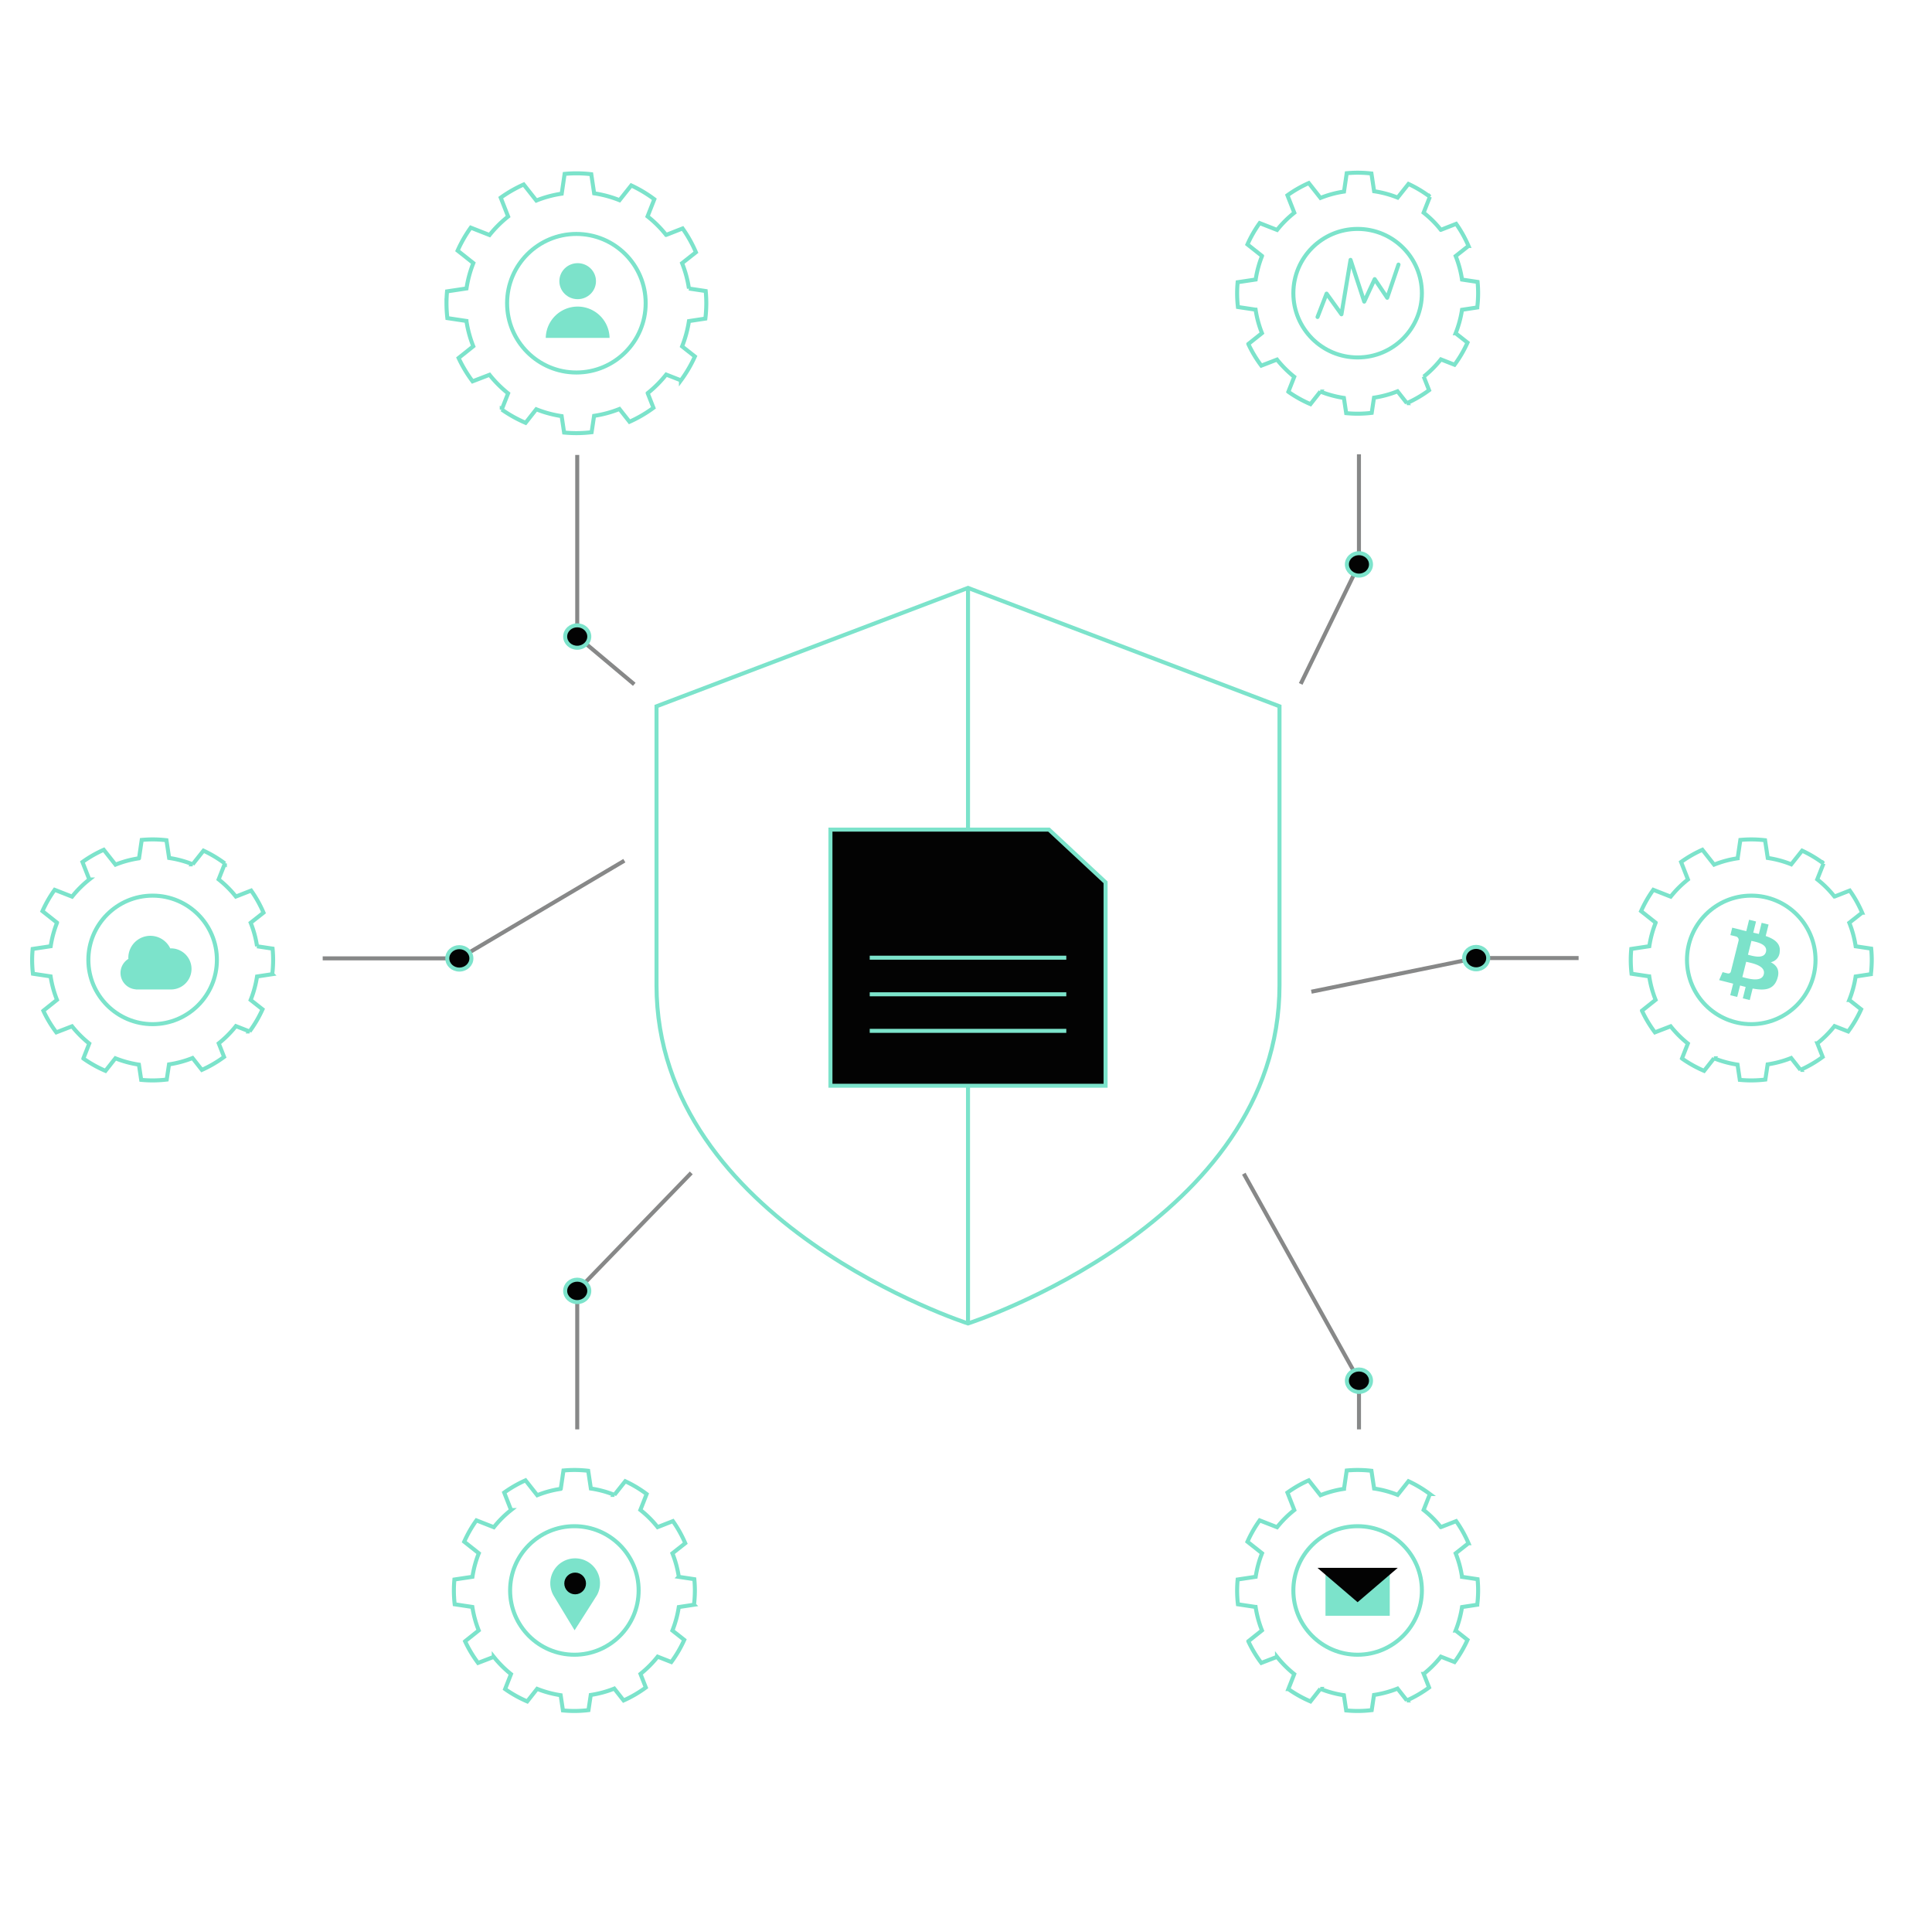 <svg id="Features-graph_2-Quantifiatly-Secure" xmlns="http://www.w3.org/2000/svg" width="481" height="480" viewBox="0 0 481 480">
  <g id="_2-Quantifiatly_Secure_1" data-name="2-Quantifiatly Secure_1" transform="translate(1 15.234)">
    <rect id="Rectangle_1221" data-name="Rectangle 1221" width="480" height="447" transform="translate(0 -0.234)" fill="none"/>
    <path id="Trazado_145736" data-name="Trazado 145736" d="M337.29,71.49H142.71L45.44,228.333l97.27,156.843H337.29l97.28-156.843Z" transform="translate(0 -4.95)" fill="none"/>
    <path id="Trazado_145737" data-name="Trazado 145737" d="M142.71,105.33v45.2l14.2,11.914" transform="translate(0 -7.293)" fill="none" stroke="#878888" stroke-miterlimit="10" stroke-width="1"/>
    <path id="Trazado_145738" data-name="Trazado 145738" d="M337.33,105.15v27.392l-14.5,29.784" transform="translate(0 -7.28)" fill="none" stroke="#878888" stroke-miterlimit="10" stroke-width="1"/>
    <path id="Trazado_145739" data-name="Trazado 145739" d="M142.71,361.25V326.718L171.1,297.39" transform="translate(0 -20.591)" fill="none" stroke="#878888" stroke-miterlimit="10" stroke-width="1"/>
    <path id="Trazado_145740" data-name="Trazado 145740" d="M337.34,361.264V349.071L308.66,297.6" transform="translate(0 -20.605)" fill="none" stroke="#878888" stroke-miterlimit="10" stroke-width="1"/>
    <path id="Trazado_145741" data-name="Trazado 145741" d="M79.34,238.191h34l41.1-24.321" transform="translate(0 -14.808)" fill="none" stroke="#878888" stroke-miterlimit="10" stroke-width="1"/>
    <ellipse id="Elipse_20" data-name="Elipse 20" cx="3" cy="2.792" rx="3" ry="2.792" transform="translate(139.71 140.461)" fill="#030303" stroke="#7ce3cb" stroke-miterlimit="10" stroke-width="1"/>
    <ellipse id="Elipse_21" data-name="Elipse 21" cx="3" cy="2.792" rx="3" ry="2.792" transform="translate(110.36 220.591)" fill="#030303" stroke="#7ce3cb" stroke-miterlimit="10" stroke-width="1"/>
    <path id="Trazado_145742" data-name="Trazado 145742" d="M392.017,239.92H366.48l-41,8.377" transform="translate(0 -16.612)" fill="none" stroke="#878888" stroke-miterlimit="10" stroke-width="1"/>
    <ellipse id="Elipse_22" data-name="Elipse 22" cx="3" cy="2.792" rx="3" ry="2.792" transform="translate(363.51 220.525)" fill="#030303" stroke="#7ce3cb" stroke-miterlimit="10" stroke-width="1"/>
    <ellipse id="Elipse_23" data-name="Elipse 23" cx="3" cy="2.792" rx="3" ry="2.792" transform="translate(334.33 122.498)" fill="#030303" stroke="#7ce3cb" stroke-miterlimit="10" stroke-width="1"/>
    <ellipse id="Elipse_24" data-name="Elipse 24" cx="3" cy="2.792" rx="3" ry="2.792" transform="translate(139.71 303.382)" fill="#030303" stroke="#7ce3cb" stroke-miterlimit="10" stroke-width="1"/>
    <ellipse id="Elipse_25" data-name="Elipse 25" cx="3" cy="2.792" rx="3" ry="2.792" transform="translate(334.33 325.748)" fill="#030303" stroke="#7ce3cb" stroke-miterlimit="10" stroke-width="1"/>
    <rect id="Rectángulo_1173" data-name="Rectángulo 1173" width="18" height="16.754" transform="translate(174 243.571)" fill="none"/>
    <rect id="Rectángulo_1174" data-name="Rectángulo 1174" width="18" height="16.754" transform="translate(196.8 243.571)" fill="none"/>
    <rect id="Rectángulo_1175" data-name="Rectángulo 1175" width="18" height="16.754" transform="translate(219.6 243.571)" fill="none"/>
    <rect id="Rectángulo_1176" data-name="Rectángulo 1176" width="18" height="16.754" transform="translate(242.4 243.571)" fill="none"/>
    <rect id="Rectángulo_1177" data-name="Rectángulo 1177" width="18" height="16.754" transform="translate(265.2 243.571)" fill="none"/>
    <rect id="Rectángulo_1178" data-name="Rectángulo 1178" width="18" height="16.754" transform="translate(288 243.571)" fill="none"/>
    <rect id="Rectángulo_1181" data-name="Rectángulo 1181" width="480" height="447" transform="translate(0 -0.234)" fill="none"/>
    <path id="Path_146374" data-name="Path 146374" d="M240,140.9l-77.55,29.477v69.435c0,59.262,77.55,84.225,77.55,84.225s77.55-24.963,77.55-84.225V170.377Z" transform="translate(0 -9.756)" fill="none" stroke="#7ce3cb" stroke-miterlimit="10" stroke-width="1"/>
    <line id="Line_44" data-name="Line 44" y2="183.137" transform="translate(240 131.144)" fill="none" stroke="#7ce3cb" stroke-miterlimit="10" stroke-width="1"/>
    <g id="icon-dapp" transform="translate(205.75 191.327)">
      <g id="data">
        <path id="Path_146375" data-name="Path 146375" d="M274.25,269.327h-68.5V205.56h54.41l14.09,13.124Z" transform="translate(-205.75 -205.56)" fill="#030303" stroke="#7ce3cb" stroke-miterlimit="10" stroke-width="1"/>
        <line id="Line_45" data-name="Line 45" x2="48.94" transform="translate(9.78 31.888)" fill="none" stroke="#7ce3cb" stroke-miterlimit="10" stroke-width="1"/>
        <line id="Line_46" data-name="Line 46" x2="48.94" transform="translate(9.78 41)" fill="none" stroke="#7ce3cb" stroke-miterlimit="10" stroke-width="1"/>
        <line id="Line_47" data-name="Line 47" x2="48.94" transform="translate(9.78 50.103)" fill="none" stroke="#7ce3cb" stroke-miterlimit="10" stroke-width="1"/>
      </g>
    </g>
    <g id="elementos_principales" data-name="elementos principales" transform="translate(5 26.061)">
      <g id="icon-api" transform="translate(300 -0.295)">
        <rect id="cell" width="64" height="64" transform="translate(0)" fill="none"/>
        <g id="icon-api_small">
          <rect id="cell-2" data-name="cell" width="64" height="64" fill="none"/>
          <g id="icon-api-2" data-name="icon-api" transform="translate(2 1.998)">
            <circle id="Elipse_66-2" data-name="Elipse 66-2" cx="16" cy="16" r="16" transform="translate(14 13.999)" fill="none" stroke="#7ce3cb" stroke-miterlimit="10" stroke-width="1"/>
            <path id="Path_146373" data-name="Path 146373" d="M359.217,71.238l3.79-.576a30.212,30.212,0,0,0,.217-3.554c0-.947-.049-1.883-.135-2.807l-3.871-.582a26.393,26.393,0,0,0-1.583-5.857l3.193-2.517a29.921,29.921,0,0,0-3.076-5.5l-3.807,1.492a25.491,25.491,0,0,0-4.29-4.274l1.562-3.962a30.01,30.01,0,0,0-5.33-3.19l-2.7,3.4a25.791,25.791,0,0,0-5.857-1.583l-.665-4.419a30.4,30.4,0,0,0-3.439-.2c-.916,0-1.822.048-2.718.128l-.672,4.572a25.8,25.8,0,0,0-5.858,1.583l-2.919-3.7a29.925,29.925,0,0,0-5.305,3.041l1.707,4.351a26.689,26.689,0,0,0-4.29,4.274l-4.335-1.7a29.952,29.952,0,0,0-3.039,5.307l3.632,2.881a26.314,26.314,0,0,0-1.583,5.858l-4.491.675c-.082.9-.13,1.813-.13,2.735a30.187,30.187,0,0,0,.2,3.438l4.4.66a26.35,26.35,0,0,0,1.583,5.842l-3.392,2.706a30,30,0,0,0,3.229,5.387l3.909-1.507a27.485,27.485,0,0,0,4.29,4.29l-1.464,3.728a29.93,29.93,0,0,0,5.506,3.073l2.464-3.128a26.36,26.36,0,0,0,5.858,1.583l.57,3.791c.936.087,1.882.137,2.841.137a30.076,30.076,0,0,0,3.514-.212l.569-3.779a26.389,26.389,0,0,0,5.857-1.583l2.325,2.951a29.964,29.964,0,0,0,5.527-3.224l-1.33-3.384a26.731,26.731,0,0,0,4.275-4.29l3.4,1.334a29.935,29.935,0,0,0,3.224-5.514l-2.951-2.326A26.936,26.936,0,0,0,359.217,71.238Z" transform="translate(-303.224 -37.108)" fill="none" stroke="#7ce3cb" stroke-width="1"/>
            <g id="icon_data" transform="translate(14 14)">
              <g id="icon-cryptomarket_solid">
                <path id="icon-cryptomarket" d="M66.485,95.189l2.252-5.816,3.7,5.145L74.7,80.963l3.409,10.4,2.6-5.6,3.123,4.645,2.806-8.266" transform="translate(-60.463 -73.262)" fill="none" stroke="#7ce3cb" stroke-linecap="round" stroke-linejoin="round" stroke-width="1"/>
                <rect id="cell-3" data-name="cell" width="32" height="32" fill="none"/>
              </g>
            </g>
          </g>
        </g>
      </g>
      <g id="icon-api-3" data-name="icon-api" transform="translate(300 322.705)">
        <rect id="cell-4" data-name="cell" width="64" height="64" transform="translate(0)" fill="none"/>
        <g id="icon-api_small-2" data-name="icon-api_small">
          <rect id="cell-5" data-name="cell" width="64" height="64" fill="none"/>
          <g id="icon-api-4" data-name="icon-api" transform="translate(2 1.998)">
            <circle id="Elipse_66-2-2" data-name="Elipse 66-2" cx="16" cy="16" r="16" transform="translate(14 13.999)" fill="none" stroke="#7ce3cb" stroke-miterlimit="10" stroke-width="1"/>
            <path id="Path_146373-2" data-name="Path 146373" d="M359.217,71.238l3.79-.576a30.212,30.212,0,0,0,.217-3.554c0-.947-.049-1.883-.135-2.807l-3.871-.582a26.393,26.393,0,0,0-1.583-5.857l3.193-2.517a29.921,29.921,0,0,0-3.076-5.5l-3.807,1.492a25.491,25.491,0,0,0-4.29-4.274l1.562-3.962a30.01,30.01,0,0,0-5.33-3.19l-2.7,3.4a25.791,25.791,0,0,0-5.857-1.583l-.665-4.419a30.4,30.4,0,0,0-3.439-.2c-.916,0-1.822.048-2.718.128l-.672,4.572a25.8,25.8,0,0,0-5.858,1.583l-2.919-3.7a29.925,29.925,0,0,0-5.305,3.041l1.707,4.351a26.689,26.689,0,0,0-4.29,4.274l-4.335-1.7a29.952,29.952,0,0,0-3.039,5.307l3.632,2.881a26.314,26.314,0,0,0-1.583,5.858l-4.491.675c-.082.9-.13,1.813-.13,2.735a30.187,30.187,0,0,0,.2,3.438l4.4.66a26.35,26.35,0,0,0,1.583,5.842l-3.392,2.706a30,30,0,0,0,3.229,5.387l3.909-1.507a27.485,27.485,0,0,0,4.29,4.29l-1.464,3.728a29.93,29.93,0,0,0,5.506,3.073l2.464-3.128a26.36,26.36,0,0,0,5.858,1.583l.57,3.791c.936.087,1.882.137,2.841.137a30.076,30.076,0,0,0,3.514-.212l.569-3.779a26.389,26.389,0,0,0,5.857-1.583l2.325,2.951a29.964,29.964,0,0,0,5.527-3.224l-1.33-3.384a26.731,26.731,0,0,0,4.275-4.29l3.4,1.334a29.935,29.935,0,0,0,3.224-5.514l-2.951-2.326A26.936,26.936,0,0,0,359.217,71.238Z" transform="translate(-303.224 -37.108)" fill="none" stroke="#7ce3cb" stroke-width="1"/>
            <g id="icon_data-2" data-name="icon_data" transform="translate(14 14.002)">
              <g id="icon-email-validation_solid">
                <rect id="cell-6" data-name="cell" width="32" height="32" fill="none"/>
                <g id="Group_2557" data-name="Group 2557" transform="translate(6 10.364)">
                  <rect id="Rectangle_1203" data-name="Rectangle 1203" width="16" height="10.295" transform="translate(2 1.638)" fill="#7ce3cb"/>
                  <path id="Path_146328" data-name="Path 146328" d="M135.5,163.887h-20l10,8.559Z" transform="translate(-115.504 -163.887)" fill="#030303"/>
                </g>
              </g>
            </g>
          </g>
        </g>
      </g>
      <g id="icon-api-5" data-name="icon-api" transform="translate(398 165.705)">
        <rect id="cell-7" data-name="cell" width="64" height="64" transform="translate(0)" fill="none"/>
        <g id="icon-api_small-3" data-name="icon-api_small">
          <rect id="cell-8" data-name="cell" width="64" height="64" fill="none"/>
          <g id="icon-api-6" data-name="icon-api" transform="translate(2 1.998)">
            <circle id="Elipse_66-2-3" data-name="Elipse 66-2" cx="16" cy="16" r="16" transform="translate(14 13.999)" fill="none" stroke="#7ce3cb" stroke-miterlimit="10" stroke-width="1"/>
            <path id="Path_146373-3" data-name="Path 146373" d="M359.217,71.238l3.79-.576a30.212,30.212,0,0,0,.217-3.554c0-.947-.049-1.883-.135-2.807l-3.871-.582a26.393,26.393,0,0,0-1.583-5.857l3.193-2.517a29.921,29.921,0,0,0-3.076-5.5l-3.807,1.492a25.491,25.491,0,0,0-4.29-4.274l1.562-3.962a30.01,30.01,0,0,0-5.33-3.19l-2.7,3.4a25.791,25.791,0,0,0-5.857-1.583l-.665-4.419a30.4,30.4,0,0,0-3.439-.2c-.916,0-1.822.048-2.718.128l-.672,4.572a25.8,25.8,0,0,0-5.858,1.583l-2.919-3.7a29.925,29.925,0,0,0-5.305,3.041l1.707,4.351a26.689,26.689,0,0,0-4.29,4.274l-4.335-1.7a29.952,29.952,0,0,0-3.039,5.307l3.632,2.881a26.314,26.314,0,0,0-1.583,5.858l-4.491.675c-.082.9-.13,1.813-.13,2.735a30.187,30.187,0,0,0,.2,3.438l4.4.66a26.35,26.35,0,0,0,1.583,5.842l-3.392,2.706a30,30,0,0,0,3.229,5.387l3.909-1.507a27.485,27.485,0,0,0,4.29,4.29l-1.464,3.728a29.93,29.93,0,0,0,5.506,3.073l2.464-3.128a26.36,26.36,0,0,0,5.858,1.583l.57,3.791c.936.087,1.882.137,2.841.137a30.076,30.076,0,0,0,3.514-.212l.569-3.779a26.389,26.389,0,0,0,5.857-1.583l2.325,2.951a29.964,29.964,0,0,0,5.527-3.224l-1.33-3.384a26.731,26.731,0,0,0,4.275-4.29l3.4,1.334a29.935,29.935,0,0,0,3.224-5.514l-2.951-2.326A26.936,26.936,0,0,0,359.217,71.238Z" transform="translate(-303.224 -37.108)" fill="none" stroke="#7ce3cb" stroke-width="1"/>
            <g id="icon_data-3" data-name="icon_data" transform="translate(13.999 14)">
              <g id="icon-bitcoin_solid">
                <path id="icon-bitcoin" d="M82.52,128.148c.308-2.1-1.283-3.233-3.479-3.985l.716-2.851-1.728-.432-.691,2.776c-.457-.111-.925-.222-1.394-.321l.691-2.789-1.727-.432-.7,2.838q-.574-.13-1.111-.259v-.012l-2.393-.592-.456,1.851s1.283.3,1.258.308a.916.916,0,0,1,.8,1.012l-1.949,7.8a.631.631,0,0,1-.79.407c.012.024-1.259-.309-1.259-.309l-.864,1.987,2.258.567c.419.111.826.21,1.234.322l-.716,2.875,1.727.432.716-2.851c.469.124.938.247,1.382.358l-.7,2.837,1.727.432.716-2.875c2.961.555,5.182.333,6.107-2.344.753-2.146-.037-3.393-1.591-4.207a2.753,2.753,0,0,0,2.221-2.542ZM78.56,133.7c-.531,2.147-4.158.987-5.33.691l.95-3.813c1.172.3,4.948.876,4.38,3.121Zm.543-5.589c-.494,1.962-3.5.963-4.479.716l.864-3.454c.975.246,4.121.7,3.615,2.739Z" transform="translate(-59.442 -114.114)" fill="#7ce2ca"/>
                <rect id="cell-9" data-name="cell" width="32" height="32" fill="none"/>
              </g>
            </g>
          </g>
        </g>
      </g>
      <g id="icon-api-7" data-name="icon-api" transform="translate(103 -0.295)">
        <rect id="cell-10" data-name="cell" width="69" height="68.999" transform="translate(0)" fill="none"/>
        <g id="icon-api_small-4" data-name="icon-api_small">
          <rect id="cell-11" data-name="cell" width="69" height="69" fill="none"/>
          <g id="icon-api-8" data-name="icon-api" transform="translate(2.156 2.154)">
            <circle id="Elipse_66-2-4" data-name="Elipse 66-2" cx="17.25" cy="17.25" r="17.25" transform="translate(15.094 15.093)" fill="none" stroke="#7ce3cb" stroke-miterlimit="10" stroke-width="1"/>
            <path id="Path_146373-4" data-name="Path 146373" d="M363.591,73.9l4.086-.621a32.574,32.574,0,0,0,.234-3.832c0-1.021-.053-2.03-.146-3.027l-4.174-.628a28.456,28.456,0,0,0-1.707-6.315l3.443-2.714a32.256,32.256,0,0,0-3.316-5.928l-4.1,1.609a27.486,27.486,0,0,0-4.625-4.608l1.684-4.272a32.353,32.353,0,0,0-5.746-3.439L346.307,43.8a27.8,27.8,0,0,0-6.315-1.707l-.717-4.764a32.779,32.779,0,0,0-3.707-.218c-.988,0-1.965.052-2.93.138l-.724,4.929a27.812,27.812,0,0,0-6.316,1.707l-3.147-3.993a32.262,32.262,0,0,0-5.72,3.279l1.84,4.691a28.774,28.774,0,0,0-4.625,4.608l-4.674-1.836A32.291,32.291,0,0,0,306,56.352l3.916,3.106a28.372,28.372,0,0,0-1.707,6.316l-4.841.728c-.088.972-.14,1.954-.14,2.949a32.545,32.545,0,0,0,.218,3.706l4.747.712a28.408,28.408,0,0,0,1.707,6.3l-3.657,2.918a32.341,32.341,0,0,0,3.482,5.808l4.215-1.624a29.63,29.63,0,0,0,4.625,4.625l-1.579,4.019a32.267,32.267,0,0,0,5.937,3.313l2.657-3.373a28.421,28.421,0,0,0,6.316,1.707l.614,4.087c1.009.094,2.029.148,3.063.148a32.427,32.427,0,0,0,3.788-.229l.613-4.074a28.451,28.451,0,0,0,6.315-1.707l2.507,3.181a32.3,32.3,0,0,0,5.958-3.476l-1.434-3.649a28.817,28.817,0,0,0,4.609-4.625l3.666,1.438a32.272,32.272,0,0,0,3.476-5.945L361.885,80.2A29.04,29.04,0,0,0,363.591,73.9Z" transform="translate(-303.224 -37.108)" fill="none" stroke="#7ce3cb" stroke-width="1"/>
            <g id="icon_data-4" data-name="icon_data" transform="translate(15.093 15.096)">
              <g id="icon-population-data_solid">
                <g id="Group_2560" data-name="Group 2560" transform="translate(9.626 7.273)">
                  <path id="Path_146331" data-name="Path 146331" d="M67.74,184.143a7.945,7.945,0,0,1,15.887,0Z" transform="translate(-67.74 -165.541)" fill="#7ce3cb"/>
                  <ellipse id="Ellipse_87" data-name="Ellipse 87" cx="4.558" cy="4.483" rx="4.558" ry="4.483" transform="translate(3.386)" fill="#7ce2ca"/>
                </g>
                <rect id="cell-12" data-name="cell" width="34.5" height="34.5" fill="none"/>
              </g>
            </g>
          </g>
        </g>
      </g>
      <g id="icon-api-9" data-name="icon-api" transform="translate(105 322.705)">
        <rect id="cell-13" data-name="cell" width="64" height="64" transform="translate(0)" fill="none"/>
        <g id="icon-api_small-5" data-name="icon-api_small">
          <rect id="cell-14" data-name="cell" width="64" height="64" fill="none"/>
          <g id="icon-api-10" data-name="icon-api" transform="translate(2 1.998)">
            <circle id="Elipse_66-2-5" data-name="Elipse 66-2" cx="16" cy="16" r="16" transform="translate(14 13.999)" fill="none" stroke="#7ce3cb" stroke-miterlimit="10" stroke-width="1"/>
            <path id="Path_146373-5" data-name="Path 146373" d="M359.217,71.238l3.79-.576a30.212,30.212,0,0,0,.217-3.554c0-.947-.049-1.883-.135-2.807l-3.871-.582a26.393,26.393,0,0,0-1.583-5.857l3.193-2.517a29.921,29.921,0,0,0-3.076-5.5l-3.807,1.492a25.491,25.491,0,0,0-4.29-4.274l1.562-3.962a30.01,30.01,0,0,0-5.33-3.19l-2.7,3.4a25.791,25.791,0,0,0-5.857-1.583l-.665-4.419a30.4,30.4,0,0,0-3.439-.2c-.916,0-1.822.048-2.718.128l-.672,4.572a25.8,25.8,0,0,0-5.858,1.583l-2.919-3.7a29.925,29.925,0,0,0-5.305,3.041l1.707,4.351a26.689,26.689,0,0,0-4.29,4.274l-4.335-1.7a29.952,29.952,0,0,0-3.039,5.307l3.632,2.881a26.314,26.314,0,0,0-1.583,5.858l-4.491.675c-.082.9-.13,1.813-.13,2.735a30.187,30.187,0,0,0,.2,3.438l4.4.66a26.35,26.35,0,0,0,1.583,5.842l-3.392,2.706a30,30,0,0,0,3.229,5.387l3.909-1.507a27.485,27.485,0,0,0,4.29,4.29l-1.464,3.728a29.93,29.93,0,0,0,5.506,3.073l2.464-3.128a26.36,26.36,0,0,0,5.858,1.583l.57,3.791c.936.087,1.882.137,2.841.137a30.076,30.076,0,0,0,3.514-.212l.569-3.779a26.389,26.389,0,0,0,5.857-1.583l2.325,2.951a29.964,29.964,0,0,0,5.527-3.224l-1.33-3.384a26.731,26.731,0,0,0,4.275-4.29l3.4,1.334a29.935,29.935,0,0,0,3.224-5.514l-2.951-2.326A26.936,26.936,0,0,0,359.217,71.238Z" transform="translate(-303.224 -37.108)" fill="none" stroke="#7ce3cb" stroke-width="1"/>
            <g id="icon_data-5" data-name="icon_data" transform="translate(13.999 14.002)">
              <g id="icon-geolocation_solid">
                <rect id="cell-15" data-name="cell" width="32" height="32" fill="none"/>
                <g id="Group_2555" data-name="Group 2555" transform="translate(10 8)">
                  <path id="Path_146282" data-name="Path 146282" d="M131.153,88.931h0a6.192,6.192,0,1,0-10.742.35l5.13,8.474s5.456-8.531,5.607-8.814Z" transform="translate(-119.488 -79.841)" fill="#7ce3cb"/>
                  <circle id="Ellipse_72" data-name="Ellipse 72" cx="2.703" cy="2.703" r="2.703" transform="translate(3.489 3.551)" fill="#030303"/>
                </g>
              </g>
            </g>
          </g>
        </g>
      </g>
      <g id="icon-api-11" data-name="icon-api" transform="translate(0 165.705)">
        <rect id="cell-16" data-name="cell" width="64" height="64" transform="translate(0)" fill="none"/>
        <g id="icon-api_small-6" data-name="icon-api_small">
          <rect id="cell-17" data-name="cell" width="64" height="64" fill="none"/>
          <g id="icon-api-12" data-name="icon-api" transform="translate(2 1.998)">
            <circle id="Elipse_66-2-6" data-name="Elipse 66-2" cx="16" cy="16" r="16" transform="translate(14 13.999)" fill="none" stroke="#7ce3cb" stroke-miterlimit="10" stroke-width="1"/>
            <path id="Path_146373-6" data-name="Path 146373" d="M359.217,71.238l3.79-.576a30.212,30.212,0,0,0,.217-3.554c0-.947-.049-1.883-.135-2.807l-3.871-.582a26.393,26.393,0,0,0-1.583-5.857l3.193-2.517a29.921,29.921,0,0,0-3.076-5.5l-3.807,1.492a25.491,25.491,0,0,0-4.29-4.274l1.562-3.962a30.01,30.01,0,0,0-5.33-3.19l-2.7,3.4a25.791,25.791,0,0,0-5.857-1.583l-.665-4.419a30.4,30.4,0,0,0-3.439-.2c-.916,0-1.822.048-2.718.128l-.672,4.572a25.8,25.8,0,0,0-5.858,1.583l-2.919-3.7a29.925,29.925,0,0,0-5.305,3.041l1.707,4.351a26.689,26.689,0,0,0-4.29,4.274l-4.335-1.7a29.952,29.952,0,0,0-3.039,5.307l3.632,2.881a26.314,26.314,0,0,0-1.583,5.858l-4.491.675c-.082.9-.13,1.813-.13,2.735a30.187,30.187,0,0,0,.2,3.438l4.4.66a26.35,26.35,0,0,0,1.583,5.842l-3.392,2.706a30,30,0,0,0,3.229,5.387l3.909-1.507a27.485,27.485,0,0,0,4.29,4.29l-1.464,3.728a29.93,29.93,0,0,0,5.506,3.073l2.464-3.128a26.36,26.36,0,0,0,5.858,1.583l.57,3.791c.936.087,1.882.137,2.841.137a30.076,30.076,0,0,0,3.514-.212l.569-3.779a26.389,26.389,0,0,0,5.857-1.583l2.325,2.951a29.964,29.964,0,0,0,5.527-3.224l-1.33-3.384a26.731,26.731,0,0,0,4.275-4.29l3.4,1.334a29.935,29.935,0,0,0,3.224-5.514l-2.951-2.326A26.936,26.936,0,0,0,359.217,71.238Z" transform="translate(-303.224 -37.108)" fill="none" stroke="#7ce3cb" stroke-width="1"/>
            <g id="icon_data-6" data-name="icon_data" transform="translate(14 14.002)">
              <g id="icon-wheater_solid">
                <rect id="cell-18" data-name="cell" width="32" height="32" fill="none"/>
                <path id="icon-wheater" d="M127.779,127.864c-.059,0-.113.015-.172.017a5.484,5.484,0,0,0-10.442,2.354c0,.083.021.16.024.242a4.1,4.1,0,0,0,1.853,7.593v.03h8.736a5.118,5.118,0,0,0,0-10.236Z" transform="translate(-107.216 -114.739)" fill="#7ce3cb"/>
              </g>
            </g>
          </g>
        </g>
      </g>
    </g>
  </g>
  <rect id="cell-19" data-name="cell" width="480" height="480" fill="none"/>
</svg>
